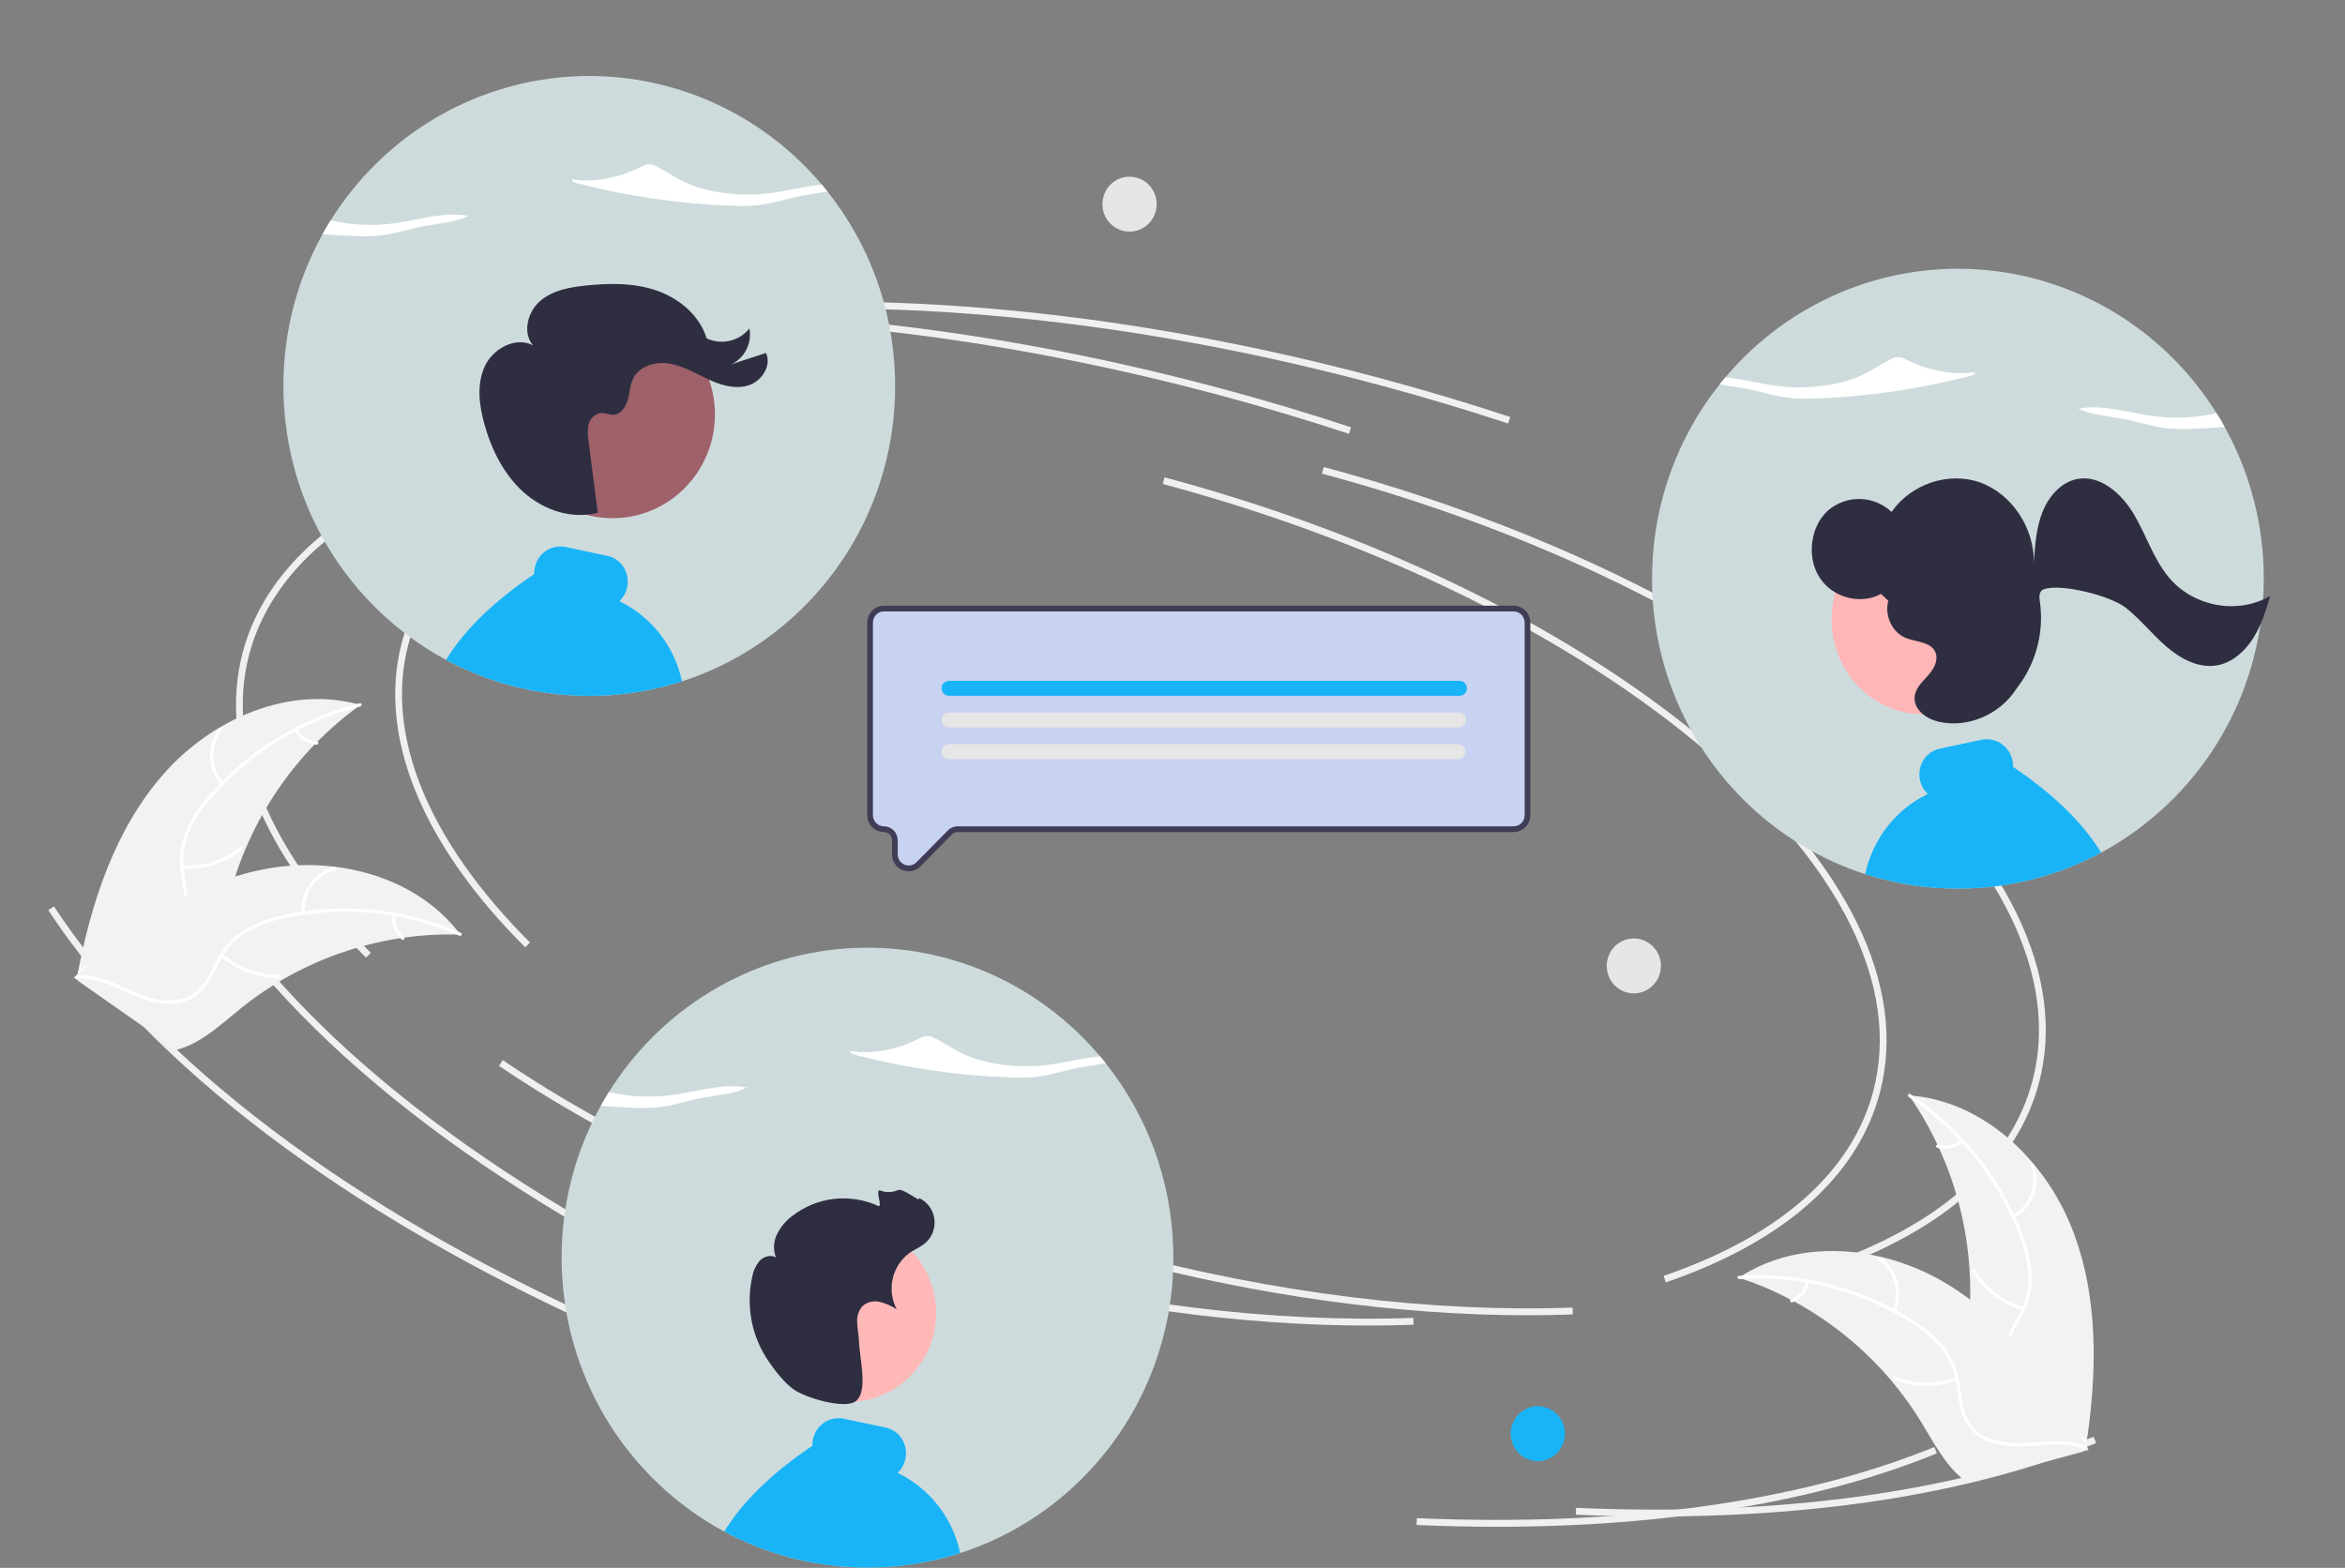 <svg width="637" height="426" viewBox="0 0 637 426" fill="none" xmlns="http://www.w3.org/2000/svg">
<rect x="0" y="0" width="637" height="426" fill="#808080" stroke="none"/>
<g clip-path="url(#clip0_89_131)">
<path d="M142.684 257.405C114.465 229.249 102.547 199.875 109.123 174.694C117.564 142.381 155.059 120.038 211.995 113.396L212.206 115.25C156.062 121.799 119.139 143.64 110.903 175.171C104.502 199.677 116.248 228.41 143.975 256.077L142.684 257.405Z" fill="#F0F0F0"/>
<path d="M414.95 357.353C379.731 357.353 341.46 352.048 303.445 341.848C256.434 329.233 213.331 310.193 178.794 286.785L179.817 285.235C214.187 308.53 257.1 327.483 303.916 340.044C346.222 351.397 388.846 356.657 427.164 355.269L427.231 357.132C423.184 357.28 419.091 357.354 414.95 357.353Z" fill="#F0F0F0"/>
<path d="M495.747 345.622L495.158 343.855C526.656 333.06 546.357 315.672 552.131 293.567C559.471 265.467 543.526 232.859 507.234 201.749C470.756 170.481 418.156 144.536 359.119 128.695L359.59 126.892C418.884 142.803 471.741 168.882 508.422 200.325C545.287 231.926 561.442 265.21 553.911 294.045C547.971 316.783 527.859 334.618 495.747 345.622Z" fill="#F0F0F0"/>
<path d="M206.516 358.132C137.313 327.023 83.986 286.663 56.361 244.486L57.894 243.454C85.328 285.339 138.375 325.46 207.262 356.427L206.516 358.132Z" fill="#F0F0F0"/>
<path d="M449.83 412.026C442.692 412.026 435.432 411.865 428.05 411.542L428.129 409.678C483.217 412.096 531.823 405.414 568.7 390.351L569.388 392.082C537.219 405.22 496.217 412.026 449.83 412.026Z" fill="#F0F0F0"/>
<path d="M409.677 115.069C398.239 111.295 386.474 107.78 374.709 104.623C307.005 86.456 240.451 80.006 182.24 85.974L182.055 84.117C240.483 78.13 307.264 84.596 375.18 102.82C386.978 105.986 398.776 109.51 410.247 113.296L409.677 115.069Z" fill="#F0F0F0"/>
<path d="M99.434 260.204C71.215 232.047 59.297 202.673 65.874 177.492C74.314 145.179 111.809 122.837 168.745 116.195L168.956 118.048C112.812 124.597 75.888 146.438 67.653 177.97C61.252 202.475 72.998 231.208 100.725 258.875L99.434 260.204Z" fill="#F0F0F0"/>
<path d="M371.7 360.151C336.481 360.151 298.209 354.846 260.194 344.646C213.184 332.031 170.081 312.991 135.544 289.583L136.567 288.033C170.937 311.328 213.849 330.281 260.665 342.842C302.972 354.195 345.596 359.455 383.914 358.067L383.98 359.93C379.933 360.078 375.84 360.151 371.7 360.151Z" fill="#F0F0F0"/>
<path d="M452.497 348.42L451.908 346.653C483.406 335.859 503.107 318.47 508.881 296.366C516.221 268.266 500.276 235.657 463.984 204.547C427.506 173.279 374.906 147.335 315.869 131.494L316.34 129.69C375.634 145.601 428.491 171.68 465.172 203.123C502.037 234.724 518.192 268.008 510.661 296.843C504.721 319.581 484.609 337.416 452.497 348.42Z" fill="#F0F0F0"/>
<path d="M163.266 360.931C94.062 329.822 40.736 289.461 13.11 247.284L14.643 246.252C42.078 288.138 95.124 328.259 164.012 359.225L163.266 360.931Z" fill="#F0F0F0"/>
<path d="M406.579 414.824C399.441 414.824 392.181 414.663 384.799 414.34L384.878 412.476C439.967 414.894 488.572 408.212 525.449 393.149L526.138 394.88C493.968 408.018 452.967 414.824 406.579 414.824Z" fill="#F0F0F0"/>
<path d="M366.427 117.867C354.989 114.093 343.223 110.578 331.458 107.421C263.754 89.255 197.2 82.804 138.989 88.772L138.804 86.915C197.232 80.928 264.014 87.394 331.929 105.618C343.727 108.784 355.526 112.309 366.996 116.094L366.427 117.867Z" fill="#F0F0F0"/>
<path d="M44.48 210.24C57.705 195.21 78.803 186.05 97.921 191.533C80.284 204.184 67.629 222.751 62.197 243.949C60.132 252.132 58.675 261.451 51.961 266.454C47.783 269.567 42.248 270.311 37.11 269.602C31.972 268.893 27.114 266.867 22.322 264.861L21.032 264.974C24.74 245.188 31.254 225.27 44.48 210.24Z" fill="#F2F2F2"/>
<path d="M97.863 191.952C81.878 195.874 67.519 204.802 56.826 217.467C54.476 220.152 52.559 223.196 51.144 226.486C49.868 229.737 49.474 233.274 50.003 236.731C50.432 239.964 51.241 243.221 50.888 246.503C50.682 248.181 50.129 249.796 49.264 251.241C48.4 252.687 47.244 253.931 45.872 254.892C42.515 257.377 38.477 258.491 34.49 259.441C30.064 260.496 25.451 261.521 21.843 264.503C21.406 264.864 20.878 264.155 21.315 263.795C27.592 258.608 36.316 259.274 43.26 255.506C46.501 253.748 49.239 250.99 49.904 247.205C50.486 243.895 49.655 240.535 49.193 237.266C48.628 233.901 48.884 230.448 49.94 227.207C51.185 223.854 52.983 220.74 55.259 217.999C60.284 211.746 66.249 206.332 72.934 201.956C80.536 196.919 88.932 193.237 97.759 191.07C98.306 190.936 98.406 191.819 97.863 191.952Z" fill="white"/>
<path d="M60.032 213.184C58.179 211.077 57.126 208.371 57.059 205.549C56.993 202.728 57.919 199.974 59.671 197.78C60.027 197.338 60.722 197.877 60.365 198.321C58.73 200.361 57.869 202.926 57.936 205.553C58.003 208.181 58.994 210.697 60.731 212.649C61.108 213.073 60.407 213.606 60.032 213.184Z" fill="white"/>
<path d="M49.572 235.121C55.252 235.503 60.866 233.701 65.293 230.075C65.732 229.715 66.259 230.424 65.822 230.783C61.207 234.548 55.362 236.411 49.452 236C48.889 235.96 49.012 235.081 49.572 235.121Z" fill="white"/>
<path d="M80.733 198.079C81.283 199.046 82.06 199.859 82.996 200.445C83.932 201.032 84.997 201.374 86.096 201.441C86.659 201.473 86.535 202.352 85.975 202.32C84.762 202.241 83.586 201.862 82.55 201.216C81.515 200.57 80.651 199.676 80.035 198.614C79.968 198.519 79.94 198.402 79.956 198.286C79.972 198.171 80.03 198.066 80.12 197.992C80.213 197.922 80.329 197.892 80.444 197.908C80.559 197.924 80.663 197.985 80.733 198.079Z" fill="white"/>
<path d="M125.06 253.926C124.708 253.916 124.355 253.906 123.999 253.902C119.26 253.792 114.52 254.072 109.827 254.74C109.463 254.786 109.095 254.838 108.733 254.894C97.442 256.626 86.566 260.467 76.657 266.222C72.717 268.516 68.954 271.111 65.402 273.983C60.496 277.951 55.489 282.648 49.746 284.681C49.149 284.9 48.539 285.081 47.92 285.224L21.268 266.56C21.229 266.487 21.184 266.419 21.145 266.346L20.047 265.65C20.22 265.489 20.403 265.326 20.576 265.164C20.676 265.071 20.782 264.981 20.881 264.887C20.95 264.826 21.019 264.765 21.077 264.705C21.1 264.685 21.123 264.665 21.142 264.65C21.2 264.591 21.26 264.542 21.315 264.489C22.334 263.573 23.362 262.663 24.398 261.758C24.402 261.752 24.402 261.752 24.412 261.75C32.322 254.879 40.867 248.616 50.078 243.867C50.355 243.724 50.636 243.575 50.925 243.44C55.089 241.323 59.417 239.554 63.865 238.151C66.303 237.391 68.777 236.757 71.278 236.25C77.744 234.954 84.371 234.696 90.915 235.487C103.961 237.066 116.364 242.856 124.45 253.135C124.657 253.398 124.858 253.657 125.06 253.926Z" fill="#F2F2F2"/>
<path d="M124.767 254.227C109.674 247.605 92.906 245.971 76.845 249.558C73.374 250.268 70.035 251.528 66.951 253.292C64.001 255.108 61.586 257.692 59.955 260.775C58.377 263.619 57.088 266.712 54.856 269.118C53.695 270.332 52.294 271.283 50.746 271.91C49.197 272.537 47.534 272.825 45.868 272.755C41.711 272.69 37.825 271.115 34.078 269.442C29.918 267.583 25.625 265.586 20.974 265.765C20.41 265.786 20.41 264.899 20.973 264.877C29.066 264.566 35.635 270.421 43.418 271.651C47.05 272.225 50.874 271.693 53.654 269.077C56.085 266.79 57.417 263.601 58.99 260.707C60.537 257.676 62.794 255.075 65.561 253.132C68.547 251.215 71.832 249.826 75.278 249.026C83.005 247.1 90.983 246.417 98.92 247.003C107.982 247.62 116.873 249.804 125.208 253.46C125.724 253.687 125.279 254.452 124.767 254.227Z" fill="white"/>
<path d="M81.95 248.094C81.722 245.281 82.488 242.478 84.111 240.184C85.734 237.891 88.109 236.257 90.811 235.575C91.358 235.438 91.592 236.294 91.044 236.43C88.527 237.061 86.315 238.583 84.808 240.722C83.301 242.861 82.598 245.475 82.825 248.093C82.874 248.662 81.998 248.66 81.95 248.094Z" fill="white"/>
<path d="M60.567 259.226C64.875 262.998 70.427 264.985 76.116 264.791C76.68 264.772 76.68 265.659 76.117 265.679C70.197 265.869 64.423 263.789 59.948 259.855C59.522 259.479 60.143 258.853 60.567 259.226Z" fill="white"/>
<path d="M107.45 248.666C107.314 249.773 107.452 250.897 107.851 251.937C108.25 252.976 108.897 253.899 109.735 254.623C110.166 254.992 109.544 255.618 109.116 255.251C108.194 254.447 107.481 253.427 107.038 252.28C106.594 251.132 106.435 249.892 106.574 248.667C106.578 248.551 106.625 248.44 106.706 248.357C106.787 248.275 106.896 248.227 107.011 248.223C107.127 248.223 107.238 248.27 107.321 248.353C107.403 248.436 107.449 248.549 107.45 248.666Z" fill="white"/>
<path d="M562.708 333.447C555.235 314.786 538.403 298.971 518.578 297.623C530.995 315.547 536.756 337.344 534.843 359.159C534.075 367.57 532.357 376.843 537.021 383.842C539.924 388.197 544.891 390.783 549.964 391.866C555.038 392.948 560.285 392.696 565.464 392.439L566.641 392.984C569.71 373.087 570.18 352.108 562.708 333.447Z" fill="#F2F2F2"/>
<path d="M518.494 298.037C532.248 307.177 542.811 320.477 548.683 336.048C550.005 339.377 550.802 342.897 551.043 346.478C551.167 349.974 550.365 353.44 548.721 356.515C547.244 359.414 545.403 362.206 544.647 365.418C544.284 367.068 544.27 368.777 544.605 370.433C544.939 372.089 545.616 373.655 546.589 375.027C548.927 378.511 552.361 380.936 555.8 383.189C559.619 385.69 563.624 388.227 566.034 392.264C566.325 392.753 567.057 392.266 566.766 391.777C562.574 384.754 554.137 382.409 548.845 376.495C546.376 373.735 544.713 370.205 545.341 366.413C545.89 363.097 547.787 360.217 549.307 357.295C550.955 354.318 551.858 350.978 551.939 347.567C551.878 343.985 551.216 340.44 549.982 337.083C547.323 329.481 543.5 322.35 538.655 315.952C533.166 308.618 526.479 302.29 518.884 297.242C518.414 296.93 518.027 297.727 518.494 298.037Z" fill="white"/>
<path d="M547.083 330.921C549.527 329.568 551.416 327.379 552.415 324.744C553.413 322.109 553.454 319.2 552.532 316.537C552.343 315.999 551.509 316.27 551.698 316.809C552.561 319.287 552.522 321.997 551.588 324.449C550.654 326.9 548.886 328.933 546.603 330.179C546.107 330.451 546.59 331.191 547.083 330.921Z" fill="white"/>
<path d="M549.661 355.145C544.184 353.57 539.495 349.961 536.527 345.038C536.234 344.55 535.502 345.037 535.795 345.525C538.893 350.643 543.78 354.388 549.483 356.014C550.026 356.169 550.201 355.299 549.661 355.145Z" fill="white"/>
<path d="M532.596 309.643C531.758 310.366 530.756 310.867 529.68 311.101C528.603 311.335 527.487 311.294 526.43 310.982C525.889 310.821 525.714 311.691 526.252 311.851C527.421 312.19 528.654 312.234 529.844 311.978C531.034 311.723 532.143 311.176 533.076 310.385C533.17 310.318 533.236 310.217 533.259 310.103C533.282 309.989 533.262 309.87 533.202 309.771C533.138 309.673 533.038 309.604 532.925 309.581C532.811 309.557 532.693 309.579 532.596 309.643Z" fill="white"/>
<path d="M472.328 347.141C472.663 347.251 472.999 347.362 473.336 347.48C477.836 348.99 482.206 350.869 486.406 353.097C486.733 353.264 487.062 353.438 487.384 353.615C497.445 359.092 506.415 366.414 513.838 375.21C516.789 378.713 519.472 382.439 521.865 386.354C525.17 391.762 528.328 397.892 533.063 401.763C533.553 402.173 534.067 402.551 534.602 402.896L565.893 394.397C565.955 394.342 566.018 394.294 566.08 394.238L567.345 393.957C567.235 393.746 567.117 393.53 567.008 393.319C566.945 393.197 566.875 393.076 566.812 392.954C566.768 392.873 566.723 392.792 566.688 392.716C566.673 392.689 566.658 392.662 566.645 392.642C566.61 392.566 566.569 392.5 566.536 392.431C565.879 391.221 565.213 390.014 564.538 388.809C564.536 388.802 564.536 388.802 564.527 388.797C559.356 379.63 553.385 370.821 546.285 363.21C546.071 362.981 545.856 362.745 545.628 362.52C542.408 359.107 538.919 355.967 535.195 353.131C533.151 351.584 531.031 350.144 528.843 348.814C523.183 345.391 517.027 342.891 510.601 341.406C497.791 338.449 484.189 339.677 473.165 346.603C472.883 346.781 472.608 346.956 472.328 347.141Z" fill="#F2F2F2"/>
<path d="M472.505 347.524C488.916 346.429 505.25 350.602 519.187 359.452C522.221 361.303 524.948 363.627 527.268 366.339C529.443 369.055 530.862 372.311 531.375 375.77C531.918 378.986 532.107 382.339 533.411 385.365C534.102 386.903 535.105 388.277 536.356 389.395C537.607 390.513 539.077 391.35 540.67 391.852C544.606 393.207 548.788 393.048 552.873 392.748C557.408 392.415 562.113 391.996 566.434 393.749C566.958 393.962 567.252 393.126 566.729 392.914C559.211 389.864 551.081 393.14 543.343 391.647C539.733 390.951 536.307 389.147 534.556 385.736C533.026 382.753 532.829 379.296 532.307 376.035C531.854 372.653 530.592 369.435 528.629 366.662C526.453 363.839 523.819 361.412 520.84 359.485C514.201 355.038 506.913 351.677 499.244 349.525C490.504 347.019 481.406 346.048 472.344 346.652C471.783 346.689 471.947 347.562 472.505 347.524Z" fill="white"/>
<path d="M514.865 356.334C516.012 353.763 516.22 350.861 515.452 348.148C514.684 345.436 512.989 343.088 510.671 341.524C510.201 341.21 509.696 341.936 510.167 342.251C512.328 343.702 513.907 345.89 514.617 348.417C515.327 350.945 515.123 353.647 514.04 356.035C513.806 356.554 514.632 356.851 514.865 356.334Z" fill="white"/>
<path d="M531.312 374.103C526.004 376.188 520.116 376.168 514.822 374.047C514.297 373.837 514.003 374.673 514.526 374.883C520.04 377.079 526.167 377.087 531.686 374.906C532.212 374.697 531.835 373.896 531.312 374.103Z" fill="white"/>
<path d="M490.658 348.186C490.419 349.275 489.916 350.286 489.196 351.13C488.476 351.973 487.56 352.622 486.531 353.018C486.003 353.219 486.38 354.021 486.905 353.82C488.04 353.378 489.05 352.66 489.848 351.73C490.646 350.8 491.207 349.686 491.483 348.485C491.518 348.374 491.51 348.254 491.461 348.149C491.412 348.043 491.325 347.961 491.218 347.918C491.109 347.879 490.989 347.885 490.884 347.935C490.779 347.986 490.698 348.076 490.658 348.186Z" fill="white"/>
<path d="M417.738 396.99C421.804 396.99 425.1 393.649 425.1 389.528C425.1 385.407 421.804 382.066 417.738 382.066C413.672 382.066 410.376 385.407 410.376 389.528C410.376 393.649 413.672 396.99 417.738 396.99Z" fill="#18b4f7"/>
<path d="M443.815 269.901C447.881 269.901 451.177 266.56 451.177 262.439C451.177 258.318 447.881 254.978 443.815 254.978C439.749 254.978 436.453 258.318 436.453 262.439C436.453 266.56 439.749 269.901 443.815 269.901Z" fill="#E6E6E6"/>
<path d="M306.83 62.929C310.896 62.929 314.192 59.588 314.192 55.467C314.192 51.346 310.896 48.005 306.83 48.005C302.764 48.005 299.468 51.346 299.468 55.467C299.468 59.588 302.764 62.929 306.83 62.929Z" fill="#E6E6E6"/>
<path d="M152.56 341.695C152.56 343.595 152.622 345.494 152.753 347.378C152.892 349.629 153.131 351.865 153.455 354.085C154.543 361.559 156.624 368.85 159.64 375.76C159.794 376.104 159.948 376.448 160.102 376.792L160.334 377.308C160.411 377.479 160.496 377.651 160.573 377.816C160.681 378.042 160.781 378.261 160.889 378.48C161.02 378.754 161.151 379.027 161.29 379.301C161.305 379.332 161.321 379.371 161.344 379.41C161.46 379.645 161.568 379.871 161.691 380.106C161.714 380.157 161.739 380.207 161.768 380.254C161.899 380.52 162.038 380.794 162.177 381.059C162.331 381.341 162.478 381.63 162.632 381.911C163.002 382.607 163.388 383.295 163.781 383.983C163.897 384.186 164.012 384.389 164.136 384.593C164.244 384.78 164.352 384.968 164.467 385.155C164.544 385.28 164.621 385.413 164.699 385.538C164.822 385.749 164.945 385.953 165.076 386.164C165.362 386.625 165.655 387.086 165.94 387.547H165.948C166.079 387.758 166.218 387.969 166.357 388.173V388.18C166.765 388.806 167.19 389.431 167.614 390.048L167.617 390.049L167.619 390.051L167.621 390.053L167.621 390.056C167.961 390.556 168.315 391.041 168.662 391.526V391.534C168.894 391.838 169.118 392.151 169.349 392.456C169.534 392.706 169.727 392.964 169.92 393.214C169.958 393.269 170.004 393.316 170.043 393.37V393.378C170.097 393.449 170.151 393.511 170.205 393.581C171.022 394.645 171.866 395.684 172.734 396.7L172.873 396.864C172.919 396.919 172.973 396.974 173.02 397.036C173.097 397.122 173.166 397.208 173.243 397.294C173.313 397.38 173.39 397.466 173.467 397.552C177.996 402.724 183.132 407.315 188.76 411.223C189.508 411.747 190.271 412.255 191.035 412.748C191.227 412.873 191.42 412.998 191.613 413.115C191.667 413.154 191.729 413.193 191.783 413.232C191.891 413.295 191.991 413.357 192.099 413.428C192.199 413.49 192.299 413.553 192.407 413.615C192.816 413.873 193.233 414.123 193.649 414.373C193.749 414.436 193.857 414.498 193.965 414.561C194.065 414.616 194.173 414.678 194.281 414.741C194.281 414.749 194.281 414.749 194.289 414.749H194.297V414.756H194.304C194.821 415.061 195.346 415.358 195.878 415.648C196.163 415.804 196.456 415.968 196.749 416.117C197.412 416.484 198.083 416.836 198.754 417.172C198.993 417.289 199.24 417.406 199.479 417.531C199.68 417.625 199.88 417.727 200.081 417.82C200.142 417.852 200.196 417.875 200.25 417.906C200.42 417.985 200.582 418.063 200.752 418.141C200.937 418.227 201.122 418.313 201.299 418.399C201.507 418.493 201.708 418.587 201.916 418.673C202.687 419.024 203.466 419.36 204.245 419.681C207.036 420.841 209.889 421.843 212.79 422.682C212.921 422.721 213.06 422.761 213.199 422.8C214.44 423.151 215.69 423.472 216.947 423.761C219.144 424.277 221.363 424.699 223.602 425.027H223.617C223.887 425.066 224.149 425.105 224.419 425.145C224.442 425.145 224.466 425.152 224.496 425.152C224.496 425.16 224.496 425.16 224.504 425.152C224.797 425.191 225.098 425.231 225.391 425.27C225.411 425.276 225.432 425.278 225.453 425.277C225.73 425.317 226.016 425.348 226.293 425.379C226.594 425.41 226.895 425.442 227.196 425.473C227.427 425.496 227.658 425.52 227.89 425.543C227.909 425.55 227.93 425.553 227.951 425.551C228.16 425.567 228.368 425.59 228.576 425.606H228.607C228.784 425.621 228.969 425.637 229.147 425.653C231.298 425.825 233.458 425.903 235.648 425.903C238.015 425.903 240.367 425.809 242.689 425.606H242.712C243.213 425.559 243.707 425.512 244.2 425.465C244.331 425.449 244.455 425.442 244.586 425.426C244.609 425.426 244.64 425.418 244.663 425.418C244.702 425.41 244.74 425.41 244.786 425.403C244.807 425.403 244.828 425.401 244.848 425.395C245.018 425.379 245.187 425.356 245.365 425.34L245.943 425.27C246.136 425.246 246.329 425.215 246.522 425.191C246.568 425.184 246.606 425.184 246.653 425.176C246.791 425.16 246.93 425.137 247.069 425.113C247.138 425.106 247.208 425.098 247.27 425.09C247.408 425.066 247.539 425.051 247.678 425.027H247.686C251.918 424.41 256.095 423.456 260.179 422.174C260.395 422.104 260.611 422.041 260.827 421.971C260.835 421.971 260.842 421.963 260.85 421.963C260.912 421.94 260.981 421.924 261.043 421.901C261.621 421.713 262.192 421.518 262.763 421.314C263.549 421.049 264.328 420.76 265.107 420.463C265.315 420.377 265.524 420.298 265.732 420.212C266.156 420.048 266.572 419.876 266.989 419.704C267.698 419.415 268.408 419.11 269.11 418.798C269.765 418.501 270.413 418.204 271.061 417.891C271.076 417.883 271.099 417.883 271.115 417.867C271.261 417.797 271.408 417.727 271.547 417.656H271.554C275.106 415.929 278.531 413.946 281.803 411.724C282.852 411.012 283.885 410.278 284.903 409.519C285.721 408.902 286.523 408.277 287.325 407.636C291.282 404.446 294.945 400.898 298.268 397.036V397.029C298.507 396.763 298.731 396.489 298.962 396.216C299.001 396.177 299.032 396.137 299.062 396.106C299.209 395.926 299.348 395.755 299.494 395.583V395.575C299.687 395.348 299.88 395.114 300.065 394.879C300.111 394.824 300.15 394.777 300.188 394.731V394.723C300.343 394.535 300.489 394.348 300.643 394.152C300.721 394.058 300.79 393.965 300.867 393.871V393.863C301.322 393.284 301.762 392.706 302.201 392.112C302.317 391.956 302.433 391.792 302.556 391.627C303.111 390.869 303.651 390.095 304.175 389.322V389.314C304.376 389.024 304.569 388.727 304.769 388.438C304.962 388.141 305.155 387.844 305.348 387.547C305.54 387.235 305.741 386.93 305.934 386.617L305.957 386.57C306.15 386.273 306.342 385.96 306.528 385.656C306.674 385.405 306.821 385.163 306.967 384.921C307.06 384.757 307.16 384.593 307.252 384.421C307.289 384.368 307.322 384.313 307.353 384.257C307.569 383.874 307.785 383.49 308 383.107C308.255 382.662 308.502 382.209 308.749 381.755C308.841 381.568 308.941 381.38 309.042 381.192C309.08 381.13 309.111 381.067 309.142 381.005C309.258 380.786 309.373 380.559 309.481 380.333C309.597 380.114 309.713 379.887 309.828 379.66C309.936 379.442 310.052 379.215 310.16 378.988C310.245 378.816 310.322 378.644 310.407 378.472C310.413 378.458 310.42 378.445 310.43 378.433C310.468 378.347 310.507 378.269 310.538 378.191C310.547 378.179 310.555 378.166 310.561 378.152C310.646 377.98 310.723 377.8 310.808 377.628C310.916 377.401 311.016 377.167 311.124 376.94C311.193 376.784 311.27 376.62 311.34 376.456C311.44 376.229 311.548 376.002 311.641 375.768C311.748 375.533 311.849 375.299 311.949 375.056C311.978 374.998 312.004 374.938 312.026 374.877C312.08 374.767 312.119 374.658 312.165 374.548C312.288 374.259 312.412 373.962 312.527 373.673C312.666 373.345 312.797 373.009 312.921 372.68C313.044 372.375 313.16 372.063 313.275 371.75L313.322 371.641C315.119 366.844 316.481 361.891 317.394 356.844V356.836C317.908 353.955 318.276 351.048 318.496 348.129C318.504 347.964 318.52 347.808 318.527 347.652C318.666 345.674 318.728 343.689 318.728 341.696C318.728 340.812 318.712 339.937 318.689 339.061C318.151 320.752 311.709 303.126 300.35 288.879C300.104 288.567 299.857 288.254 299.602 287.941C299.348 287.629 299.086 287.324 298.831 287.019C290.377 276.984 279.715 269.103 267.705 264.011C255.694 258.92 242.672 256.759 229.686 257.705C216.701 258.65 204.117 262.675 192.947 269.454C181.778 276.234 172.337 285.579 165.385 296.735C165.007 297.345 164.629 297.962 164.267 298.58C163.897 299.205 163.542 299.83 163.187 300.464C156.201 313.051 152.54 327.253 152.56 341.695Z" fill="#CEDBDC"/>
<path d="M232.346 286.615C246.008 290.168 260.009 292.217 274.104 292.724C276.236 292.842 278.372 292.827 280.502 292.68C285.183 292.281 289.192 290.79 293.656 289.975C295.803 289.585 298.194 289.299 300.355 288.877C299.855 288.249 299.347 287.629 298.83 287.016C294.17 287.415 289.438 288.722 284.723 289.328C276.707 290.362 267.725 289.209 261.648 286.365C258.7 284.986 256.442 283.264 253.504 281.878C253.104 281.67 252.671 281.535 252.225 281.481C251.378 281.455 250.542 281.675 249.814 282.115C244.885 284.637 237.729 286.687 231.086 285.559C230.591 285.952 231.532 286.399 232.346 286.615Z" fill="white"/>
<path d="M202.952 295.491C202.892 295.48 202.831 295.471 202.77 295.46C203.025 295.3 203.265 295.117 203.488 294.912L202.952 295.491Z" fill="white"/>
<path d="M163.189 300.467C165.963 300.691 168.752 300.859 171.555 300.969C173.687 301.085 175.823 301.071 177.953 300.925C182.633 300.523 186.642 299.035 191.107 298.22C195.199 297.474 200.172 297.115 202.77 295.46C196.055 294.282 189.098 296.68 182.173 297.573C176.573 298.271 170.895 297.987 165.389 296.733C164.623 297.955 163.889 299.2 163.189 300.467Z" fill="white"/>
<path d="M196.75 416.117C197.413 416.484 198.084 416.836 198.755 417.172C198.994 417.289 199.24 417.406 199.48 417.531C199.68 417.625 199.881 417.727 200.081 417.821C200.143 417.852 200.197 417.875 200.251 417.907C200.42 417.985 200.582 418.063 200.752 418.141C200.937 418.227 201.122 418.313 201.3 418.399C201.508 418.493 201.708 418.587 201.916 418.673C202.688 419.024 203.467 419.36 204.245 419.681C207.037 420.841 209.889 421.843 212.79 422.682C212.921 422.722 213.06 422.761 213.199 422.8C214.441 423.151 215.69 423.472 216.947 423.761C219.145 424.277 221.363 424.699 223.602 425.027H223.618C223.888 425.067 224.15 425.106 224.42 425.145C224.443 425.145 224.466 425.152 224.497 425.152C224.497 425.16 224.497 425.16 224.505 425.152C224.798 425.192 225.098 425.231 225.391 425.27C225.411 425.276 225.432 425.278 225.453 425.278C225.731 425.317 226.016 425.348 226.294 425.379C226.594 425.41 226.895 425.442 227.196 425.473C227.427 425.496 227.659 425.52 227.89 425.543C227.91 425.55 227.931 425.553 227.952 425.551C228.16 425.567 228.368 425.59 228.576 425.606H228.607C228.785 425.621 228.97 425.637 229.147 425.653C231.299 425.825 233.458 425.903 235.648 425.903C238.016 425.903 240.368 425.809 242.689 425.606H242.712C243.214 425.559 243.707 425.512 244.201 425.465C244.332 425.45 244.455 425.442 244.586 425.426C244.609 425.426 244.64 425.418 244.663 425.418C244.702 425.41 244.74 425.41 244.787 425.403C244.808 425.403 244.828 425.401 244.848 425.395C245.018 425.379 245.188 425.356 245.365 425.34L245.944 425.27C246.136 425.246 246.329 425.215 246.522 425.192C246.568 425.184 246.607 425.184 246.653 425.176C246.792 425.16 246.931 425.137 247.069 425.113C247.139 425.106 247.208 425.098 247.27 425.09C247.409 425.067 247.54 425.051 247.679 425.027H247.686C251.918 424.41 256.095 423.456 260.18 422.174C260.396 422.104 260.612 422.042 260.827 421.971C259.832 417.264 257.782 412.853 254.836 409.077C251.89 405.301 248.127 402.262 243.838 400.194C244.899 399.17 245.632 397.847 245.944 396.396C246.144 395.46 246.16 394.494 245.99 393.552C245.821 392.61 245.469 391.712 244.956 390.908C243.956 389.351 242.386 388.26 240.592 387.876L229.163 385.452C227.323 385.089 225.416 385.476 223.856 386.53C222.296 387.584 221.21 389.219 220.834 391.08C220.717 391.651 220.665 392.233 220.679 392.816C209.675 400.241 201.755 407.94 196.75 416.117Z" fill="#18b4f7"/>
<path d="M230.495 380.877C243.646 380.877 254.306 370.072 254.306 356.743C254.306 343.414 243.646 332.609 230.495 332.609C217.345 332.609 206.685 343.414 206.685 356.743C206.685 370.072 217.345 380.877 230.495 380.877Z" fill="#FFB8B8"/>
<path d="M215.654 377.55C213.115 375.792 210.522 372.414 208.791 369.882C206.497 366.554 204.919 362.775 204.158 358.789C203.398 354.803 203.472 350.699 204.376 346.744C204.665 345.163 205.373 343.692 206.426 342.488C207.547 341.363 209.379 340.83 210.748 341.626C210.374 340.612 210.21 339.531 210.264 338.45C210.319 337.369 210.591 336.311 211.065 335.341C212.027 333.405 213.421 331.722 215.136 330.426C218.417 327.866 222.32 326.253 226.432 325.76C230.544 325.267 234.711 325.911 238.491 327.624C239.978 328.323 237.535 322.928 239.092 323.448C240.638 324.055 242.358 324.024 243.882 323.362C245.346 322.615 250.2 327.054 249.638 325.493C250.749 326.004 251.715 326.792 252.444 327.784C253.174 328.775 253.644 329.937 253.812 331.163C253.979 332.388 253.837 333.636 253.4 334.791C252.964 335.946 252.245 336.97 251.313 337.768C250.084 338.819 248.55 339.424 247.204 340.317C244.847 341.998 243.178 344.496 242.513 347.339C241.848 350.181 242.234 353.172 243.596 355.747C242.18 354.825 240.627 354.141 238.996 353.721C238.178 353.519 237.324 353.517 236.505 353.717C235.686 353.917 234.926 354.311 234.288 354.869C233.755 355.487 233.352 356.209 233.105 356.991C232.857 357.773 232.77 358.598 232.848 359.415C232.901 361.053 233.286 362.666 233.329 364.304C233.456 369.111 235.995 378.249 232.319 380.804C229.417 382.82 219.121 379.951 215.654 377.55Z" fill="#2F2E41"/>
<path d="M246.868 235.946C246.366 235.945 245.87 235.843 245.407 235.647C244.717 235.366 244.126 234.88 243.713 234.253C243.3 233.626 243.083 232.887 243.091 232.133V228.313C243.09 227.512 242.775 226.744 242.217 226.177C241.658 225.611 240.9 225.292 240.109 225.291C239.114 225.29 238.16 224.889 237.456 224.175C236.753 223.462 236.357 222.495 236.356 221.487V169.151C236.357 168.143 236.753 167.176 237.456 166.463C238.16 165.75 239.114 165.348 240.109 165.347H411.178C412.173 165.348 413.127 165.749 413.831 166.463C414.535 167.176 414.93 168.143 414.932 169.151V221.487C414.93 222.495 414.535 223.462 413.831 224.175C413.127 224.889 412.173 225.29 411.178 225.291H260.137C259.746 225.29 259.358 225.367 258.996 225.519C258.634 225.671 258.305 225.894 258.029 226.176L249.498 234.823C249.155 235.177 248.745 235.459 248.294 235.652C247.842 235.845 247.358 235.945 246.868 235.946Z" fill="#C8D3F1"/>
<path d="M246.867 236.728C246.264 236.727 245.667 236.605 245.111 236.369C244.279 236.03 243.568 235.444 243.069 234.688C242.571 233.933 242.31 233.042 242.319 232.133V228.314C242.319 227.719 242.086 227.15 241.671 226.73C241.257 226.31 240.695 226.073 240.109 226.072C238.909 226.071 237.759 225.587 236.911 224.728C236.063 223.868 235.586 222.702 235.584 221.486V169.151C235.586 167.935 236.063 166.77 236.911 165.91C237.759 165.05 238.909 164.567 240.108 164.565H411.178C412.378 164.567 413.528 165.05 414.376 165.91C415.224 166.77 415.701 167.935 415.702 169.151V221.486C415.701 222.702 415.224 223.868 414.376 224.728C413.528 225.587 412.378 226.071 411.178 226.072H260.137C259.847 226.072 259.559 226.129 259.29 226.242C259.022 226.354 258.778 226.52 258.574 226.729L250.043 235.375C249.628 235.802 249.134 236.142 248.589 236.374C248.044 236.606 247.459 236.726 246.867 236.728ZM240.108 166.129C239.318 166.13 238.56 166.448 238.001 167.015C237.442 167.582 237.128 168.35 237.127 169.151V221.486C237.128 222.288 237.442 223.056 238.001 223.623C238.56 224.189 239.318 224.508 240.109 224.509C241.104 224.51 242.058 224.912 242.761 225.625C243.465 226.338 243.861 227.305 243.862 228.314V232.133C243.862 232.731 244.037 233.315 244.364 233.812C244.692 234.309 245.158 234.696 245.703 234.925C246.247 235.154 246.847 235.213 247.425 235.097C248.004 234.98 248.535 234.692 248.952 234.27L257.483 225.624C257.831 225.269 258.244 224.988 258.7 224.797C259.155 224.605 259.644 224.508 260.137 224.509H411.178C411.969 224.508 412.727 224.189 413.286 223.623C413.845 223.056 414.159 222.288 414.16 221.486V169.151C414.159 168.35 413.845 167.582 413.286 167.015C412.727 166.448 411.969 166.13 411.178 166.129L240.108 166.129Z" fill="#3F3D56"/>
<path d="M396.478 189.041H257.758C257.228 189.041 256.72 188.828 256.345 188.448C255.971 188.068 255.76 187.553 255.76 187.016C255.76 186.479 255.971 185.964 256.345 185.584C256.72 185.204 257.228 184.991 257.758 184.991H396.478C397.008 184.991 397.516 185.204 397.891 185.584C398.265 185.964 398.476 186.479 398.476 187.016C398.476 187.553 398.265 188.068 397.891 188.448C397.516 188.828 397.008 189.041 396.478 189.041Z" fill="#18b4f7"/>
<path d="M396.223 197.644H257.758C257.228 197.644 256.72 197.431 256.345 197.051C255.971 196.672 255.76 196.156 255.76 195.619C255.76 195.082 255.971 194.567 256.345 194.187C256.72 193.808 257.228 193.594 257.758 193.594H396.223C396.753 193.594 397.261 193.808 397.636 194.187C398.011 194.567 398.221 195.082 398.221 195.619C398.221 196.156 398.011 196.672 397.636 197.051C397.261 197.431 396.753 197.644 396.223 197.644Z" fill="#E6E6E6"/>
<path d="M396.085 206.248H257.758C257.228 206.248 256.72 206.034 256.345 205.654C255.971 205.275 255.76 204.759 255.76 204.222C255.76 203.685 255.971 203.17 256.345 202.79C256.72 202.411 257.228 202.197 257.758 202.197H396.085C396.615 202.197 397.123 202.411 397.498 202.79C397.873 203.17 398.083 203.685 398.083 204.222C398.083 204.759 397.873 205.275 397.498 205.654C397.123 206.034 396.615 206.248 396.085 206.248Z" fill="#E6E6E6"/>
<path d="M614.933 157.226C614.933 159.125 614.872 161.025 614.74 162.908C614.602 165.16 614.363 167.395 614.039 169.615C612.95 177.09 610.87 184.381 607.854 191.29C607.7 191.634 607.545 191.978 607.391 192.322L607.16 192.838C607.083 193.01 606.998 193.182 606.921 193.346C606.813 193.573 606.712 193.791 606.604 194.01C606.473 194.284 606.342 194.557 606.203 194.831C606.188 194.862 606.173 194.901 606.149 194.94C606.034 195.175 605.926 195.402 605.802 195.636C605.78 195.687 605.754 195.737 605.725 195.785C605.594 196.05 605.455 196.324 605.317 196.59C605.162 196.871 605.016 197.16 604.862 197.442C604.491 198.137 604.106 198.825 603.712 199.513C603.597 199.716 603.481 199.92 603.358 200.123C603.25 200.31 603.142 200.498 603.026 200.686C602.949 200.811 602.872 200.944 602.795 201.069C602.671 201.28 602.548 201.483 602.417 201.694C602.132 202.155 601.838 202.616 601.553 203.077H601.545C601.414 203.289 601.276 203.5 601.137 203.703V203.711C600.728 204.336 600.304 204.961 599.88 205.579L599.877 205.579L599.874 205.581L599.872 205.584L599.872 205.587C599.533 206.087 599.178 206.571 598.831 207.056V207.064C598.599 207.369 598.376 207.681 598.144 207.986C597.959 208.236 597.767 208.494 597.574 208.744C597.535 208.799 597.489 208.846 597.45 208.901V208.909C597.396 208.979 597.342 209.041 597.288 209.112C596.471 210.175 595.628 211.214 594.759 212.231L594.62 212.395C594.574 212.449 594.52 212.504 594.474 212.567C594.397 212.653 594.327 212.739 594.25 212.825C594.181 212.911 594.103 212.997 594.026 213.083C589.497 218.254 584.361 222.845 578.734 226.754C577.986 227.277 577.222 227.785 576.459 228.278C576.266 228.403 576.073 228.528 575.88 228.645C575.826 228.684 575.765 228.723 575.711 228.763C575.603 228.825 575.502 228.888 575.394 228.958C575.294 229.02 575.194 229.083 575.086 229.146C574.677 229.403 574.261 229.654 573.844 229.904C573.744 229.966 573.636 230.029 573.528 230.091C573.428 230.146 573.32 230.209 573.212 230.271C573.212 230.279 573.212 230.279 573.204 230.279H573.197V230.287H573.189C572.672 230.592 572.148 230.889 571.616 231.178C571.33 231.334 571.037 231.498 570.744 231.647C570.081 232.014 569.41 232.366 568.739 232.702C568.5 232.819 568.253 232.937 568.014 233.062C567.814 233.155 567.613 233.257 567.413 233.351C567.351 233.382 567.297 233.406 567.243 233.437C567.073 233.515 566.911 233.593 566.742 233.671C566.557 233.757 566.372 233.843 566.194 233.929C565.986 234.023 565.785 234.117 565.577 234.203C564.806 234.555 564.027 234.891 563.248 235.211C560.457 236.371 557.604 237.373 554.704 238.213C554.572 238.252 554.434 238.291 554.295 238.33C553.053 238.682 551.804 239.002 550.547 239.291C548.349 239.807 546.13 240.229 543.891 240.558H543.876C543.606 240.597 543.344 240.636 543.074 240.675C543.051 240.675 543.028 240.683 542.997 240.683C542.997 240.691 542.997 240.691 542.989 240.683C542.696 240.722 542.395 240.761 542.102 240.8C542.082 240.806 542.061 240.809 542.041 240.808C541.763 240.847 541.478 240.878 541.2 240.909C540.899 240.941 540.599 240.972 540.298 241.003C540.066 241.027 539.835 241.05 539.604 241.074C539.584 241.08 539.563 241.083 539.542 241.081C539.334 241.097 539.126 241.12 538.917 241.136H538.886C538.709 241.152 538.524 241.167 538.347 241.183C536.195 241.355 534.036 241.433 531.846 241.433C529.478 241.433 527.126 241.339 524.805 241.136H524.781C524.28 241.089 523.787 241.042 523.293 240.995C523.162 240.98 523.039 240.972 522.908 240.956C522.884 240.956 522.853 240.948 522.83 240.948C522.792 240.941 522.753 240.941 522.707 240.933C522.686 240.934 522.665 240.931 522.645 240.925C522.476 240.909 522.306 240.886 522.129 240.87L521.55 240.8C521.357 240.777 521.165 240.745 520.972 240.722C520.926 240.714 520.887 240.714 520.841 240.706C520.702 240.69 520.563 240.667 520.424 240.644C520.355 240.636 520.285 240.628 520.224 240.62C520.085 240.597 519.954 240.581 519.815 240.558H519.807C515.576 239.94 511.398 238.986 507.314 237.705C507.098 237.634 506.882 237.572 506.666 237.501C506.659 237.501 506.651 237.494 506.643 237.494C506.581 237.47 506.512 237.454 506.45 237.431C505.872 237.243 505.301 237.048 504.731 236.845C503.944 236.579 503.165 236.29 502.386 235.993C502.178 235.907 501.97 235.829 501.762 235.743C501.337 235.579 500.921 235.407 500.505 235.235C499.795 234.945 499.086 234.641 498.384 234.328C497.728 234.031 497.08 233.734 496.433 233.421C496.417 233.413 496.394 233.413 496.379 233.398C496.232 233.327 496.086 233.257 495.947 233.187H495.939C492.388 231.459 488.963 229.477 485.69 227.254C484.641 226.543 483.608 225.808 482.59 225.05C481.772 224.432 480.97 223.807 480.168 223.166C476.212 219.976 472.549 216.428 469.225 212.567V212.559C468.986 212.293 468.762 212.02 468.531 211.746C468.493 211.707 468.462 211.668 468.431 211.637C468.284 211.457 468.146 211.285 467.999 211.113V211.105C467.806 210.878 467.613 210.644 467.428 210.409C467.382 210.355 467.343 210.308 467.305 210.261V210.253C467.151 210.065 467.004 209.878 466.85 209.682C466.773 209.589 466.703 209.495 466.626 209.401V209.393C466.171 208.815 465.732 208.236 465.292 207.642C465.176 207.486 465.061 207.322 464.937 207.158C464.382 206.399 463.842 205.626 463.318 204.852V204.844C463.117 204.555 462.925 204.258 462.724 203.969C462.531 203.672 462.338 203.375 462.146 203.078C461.953 202.765 461.752 202.46 461.56 202.147L461.536 202.1C461.344 201.803 461.151 201.491 460.966 201.186C460.819 200.936 460.673 200.693 460.526 200.451C460.434 200.287 460.333 200.123 460.241 199.951C460.205 199.898 460.171 199.843 460.141 199.787C459.925 199.404 459.709 199.021 459.493 198.638C459.238 198.192 458.992 197.739 458.745 197.285C458.652 197.098 458.552 196.91 458.452 196.723C458.413 196.66 458.382 196.598 458.351 196.535C458.236 196.316 458.12 196.09 458.012 195.863C457.896 195.644 457.781 195.417 457.665 195.191C457.557 194.972 457.441 194.745 457.333 194.518C457.249 194.346 457.172 194.175 457.087 194.003C457.081 193.989 457.073 193.975 457.064 193.963C457.025 193.877 456.986 193.799 456.956 193.721C456.946 193.709 456.938 193.696 456.933 193.682C456.848 193.51 456.771 193.33 456.686 193.158C456.578 192.932 456.477 192.697 456.37 192.471C456.3 192.314 456.223 192.15 456.154 191.986C456.053 191.759 455.945 191.533 455.853 191.298C455.745 191.064 455.645 190.829 455.544 190.587C455.515 190.528 455.49 190.468 455.467 190.407C455.413 190.298 455.375 190.188 455.328 190.079C455.205 189.789 455.082 189.492 454.966 189.203C454.827 188.875 454.696 188.539 454.573 188.211C454.449 187.906 454.334 187.593 454.218 187.28L454.172 187.171C452.375 182.374 451.012 177.421 450.1 172.374V172.366C449.585 169.485 449.217 166.579 448.997 163.659C448.989 163.495 448.974 163.338 448.966 163.182C448.827 161.204 448.766 159.219 448.766 157.226C448.766 156.343 448.781 155.467 448.804 154.592C449.342 136.283 455.784 118.656 467.143 104.41C467.39 104.097 467.637 103.784 467.891 103.472C468.146 103.159 468.408 102.854 468.662 102.549C477.116 92.515 487.778 84.634 499.789 79.542C511.799 74.45 524.822 72.29 537.807 73.235C550.792 74.18 563.377 78.205 574.546 84.985C585.715 91.764 595.156 101.109 602.108 112.265C602.486 112.875 602.864 113.492 603.227 114.11C603.597 114.735 603.951 115.361 604.306 115.994C611.293 128.581 614.953 142.784 614.933 157.226Z" fill="#CEDBDC"/>
<path d="M535.148 102.146C521.485 105.699 507.485 107.747 493.389 108.254C491.258 108.372 489.121 108.357 486.991 108.21C482.311 107.811 478.302 106.32 473.837 105.506C471.691 105.115 469.3 104.829 467.139 104.407C467.638 103.779 468.146 103.159 468.664 102.547C473.323 102.946 478.055 104.252 482.771 104.859C490.787 105.892 499.768 104.739 505.845 101.896C508.793 100.516 511.052 98.794 513.99 97.408C514.389 97.2 514.822 97.066 515.268 97.011C516.115 96.985 516.952 97.205 517.68 97.645C522.609 100.167 529.765 102.217 536.407 101.089C536.902 101.482 535.962 101.929 535.148 102.146Z" fill="white"/>
<path d="M564.541 111.021C564.602 111.01 564.663 111.001 564.723 110.991C564.468 110.83 564.228 110.647 564.005 110.442L564.541 111.021Z" fill="white"/>
<path d="M604.305 115.997C601.53 116.222 598.742 116.389 595.938 116.499C593.807 116.616 591.67 116.601 589.54 116.455C584.86 116.054 580.851 114.565 576.386 113.75C572.294 113.005 567.322 112.645 564.724 110.991C571.439 109.813 578.396 112.211 585.32 113.103C590.921 113.801 596.598 113.517 602.104 112.263C602.871 113.485 603.604 114.73 604.305 115.997Z" fill="white"/>
<path d="M522.479 194.074C536.261 194.074 547.433 182.497 547.433 168.217C547.433 153.937 536.261 142.36 522.479 142.36C508.697 142.36 497.524 153.937 497.524 168.217C497.524 182.497 508.697 194.074 522.479 194.074Z" fill="#FFB6B6"/>
<path d="M570.744 231.647C570.081 232.014 569.41 232.366 568.739 232.702C568.5 232.819 568.253 232.937 568.014 233.062C567.813 233.155 567.613 233.257 567.412 233.351C567.351 233.382 567.297 233.406 567.243 233.437C567.073 233.515 566.911 233.593 566.741 233.671C566.556 233.757 566.371 233.843 566.194 233.929C565.986 234.023 565.785 234.117 565.577 234.203C564.806 234.555 564.027 234.891 563.248 235.211C560.457 236.371 557.604 237.373 554.703 238.213C554.572 238.252 554.433 238.291 554.295 238.33C553.053 238.682 551.804 239.002 550.547 239.291C548.349 239.807 546.13 240.229 543.891 240.558H543.876C543.606 240.597 543.344 240.636 543.074 240.675C543.051 240.675 543.027 240.683 542.997 240.683C542.997 240.691 542.997 240.691 542.989 240.683C542.696 240.722 542.395 240.761 542.102 240.8C542.082 240.806 542.061 240.809 542.04 240.808C541.763 240.847 541.477 240.878 541.2 240.909C540.899 240.941 540.598 240.972 540.297 241.003C540.066 241.027 539.835 241.05 539.603 241.074C539.584 241.081 539.563 241.083 539.542 241.081C539.333 241.097 539.125 241.121 538.917 241.136H538.886C538.709 241.152 538.524 241.167 538.346 241.183C536.195 241.355 534.035 241.433 531.845 241.433C529.478 241.433 527.126 241.339 524.804 241.136H524.781C524.28 241.089 523.786 241.042 523.293 240.995C523.162 240.98 523.038 240.972 522.907 240.956C522.884 240.956 522.853 240.949 522.83 240.949C522.792 240.941 522.753 240.941 522.707 240.933C522.686 240.934 522.665 240.931 522.645 240.925C522.475 240.909 522.306 240.886 522.128 240.87L521.55 240.8C521.357 240.777 521.164 240.745 520.972 240.722C520.925 240.714 520.887 240.714 520.84 240.706C520.702 240.691 520.563 240.667 520.424 240.644C520.355 240.636 520.285 240.628 520.223 240.62C520.085 240.597 519.954 240.581 519.815 240.558H519.807C515.575 239.94 511.398 238.986 507.314 237.705C507.098 237.634 506.882 237.572 506.666 237.501C507.662 232.795 509.712 228.383 512.658 224.607C515.603 220.831 519.366 217.792 523.655 215.725C522.594 214.7 521.861 213.377 521.55 211.926C521.35 210.99 521.334 210.024 521.503 209.082C521.673 208.141 522.024 207.242 522.537 206.439C523.538 204.881 525.108 203.79 526.902 203.406L538.331 200.983C540.171 200.619 542.078 201.006 543.637 202.06C545.197 203.114 546.283 204.749 546.66 206.611C546.776 207.181 546.828 207.763 546.814 208.346C557.819 215.772 565.739 223.471 570.744 231.647Z" fill="#18b4f7"/>
<path d="M589.255 157.003C585.013 151.99 582.996 145.338 579.605 139.644C576.214 133.951 570.313 128.856 564.079 130.181C559.782 131.094 556.461 134.937 554.78 139.222C553.099 143.508 552.784 148.233 552.489 152.862C552.593 143.349 546.409 134.126 537.891 131.09C529.373 128.055 519.178 131.441 513.826 139.084C511.49 136.889 508.441 135.64 505.257 135.572C502.073 135.504 498.975 136.623 496.55 138.716C491.762 143.053 490.703 151.309 494.224 156.841C497.745 162.373 505.37 164.434 510.966 161.366L512.944 163.21C511.831 167.157 513.99 171.82 517.62 173.306C520.563 174.511 524.719 174.311 525.82 177.442C526.59 179.629 525.152 181.965 523.621 183.646C522.091 185.327 520.274 187.063 520.09 189.389C519.813 192.899 523.391 195.358 526.644 196.098C534.488 197.884 543.192 194.202 547.713 187.186C547.8 187.05 547.895 186.915 547.997 186.779C550.534 183.491 552.382 179.714 553.43 175.678C554.477 171.641 554.702 167.431 554.09 163.303C553.836 161.682 554.092 160.476 555.195 160.092C559.963 158.432 573.321 161.916 577.364 165.064C581.407 168.213 584.644 172.38 588.538 175.732C592.433 179.084 597.395 181.67 602.34 180.757C606.3 180.026 609.669 177.112 611.935 173.597C614.2 170.082 615.505 165.985 616.673 161.913C607.916 167.041 595.931 164.895 589.255 157.003Z" fill="#2F2E41"/>
<path d="M76.984 104.855C76.984 106.755 77.046 108.654 77.177 110.538C77.316 112.789 77.555 115.024 77.879 117.244C78.967 124.719 81.047 132.01 84.064 138.92C84.218 139.263 84.372 139.607 84.526 139.951L84.757 140.467C84.835 140.639 84.919 140.811 84.997 140.975C85.105 141.202 85.205 141.421 85.313 141.64C85.444 141.913 85.575 142.187 85.714 142.46C85.729 142.492 85.745 142.531 85.768 142.57C85.883 142.804 85.991 143.031 86.115 143.266C86.138 143.317 86.163 143.366 86.192 143.414C86.323 143.68 86.462 143.953 86.601 144.219C86.755 144.501 86.901 144.79 87.056 145.071C87.426 145.767 87.811 146.455 88.205 147.143C88.32 147.346 88.436 147.549 88.559 147.752C88.667 147.94 88.775 148.127 88.891 148.315C88.968 148.44 89.045 148.573 89.122 148.698C89.246 148.909 89.369 149.112 89.5 149.323C89.786 149.784 90.079 150.246 90.364 150.707H90.372C90.503 150.918 90.642 151.129 90.781 151.332V151.34C91.189 151.965 91.613 152.591 92.037 153.208C92.038 153.208 92.04 153.208 92.04 153.209C92.041 153.209 92.042 153.21 92.043 153.21C92.044 153.211 92.044 153.212 92.045 153.213C92.045 153.214 92.045 153.215 92.045 153.216C92.385 153.716 92.739 154.201 93.086 154.685V154.693C93.318 154.998 93.541 155.311 93.773 155.616C93.958 155.866 94.151 156.124 94.343 156.374C94.382 156.428 94.428 156.475 94.467 156.53V156.538C94.521 156.608 94.575 156.671 94.629 156.741C95.446 157.804 96.289 158.844 97.158 159.86L97.297 160.024C97.343 160.079 97.397 160.134 97.444 160.196C97.521 160.282 97.59 160.368 97.667 160.454C97.737 160.54 97.814 160.626 97.891 160.712C102.42 165.883 107.556 170.474 113.183 174.383C113.932 174.907 114.695 175.415 115.458 175.907C115.651 176.032 115.844 176.157 116.037 176.275C116.091 176.314 116.153 176.353 116.206 176.392C116.314 176.454 116.415 176.517 116.523 176.587C116.623 176.65 116.723 176.712 116.831 176.775C117.24 177.033 117.656 177.283 118.073 177.533C118.173 177.596 118.281 177.658 118.389 177.721C118.489 177.775 118.597 177.838 118.705 177.901C118.705 177.908 118.705 177.908 118.713 177.908H118.721V177.916H118.728C119.245 178.221 119.769 178.518 120.301 178.807C120.587 178.964 120.88 179.128 121.173 179.276C121.836 179.644 122.507 179.995 123.178 180.331C123.417 180.449 123.664 180.566 123.903 180.691C124.103 180.785 124.304 180.886 124.504 180.98C124.566 181.011 124.62 181.035 124.674 181.066C124.844 181.144 125.006 181.222 125.175 181.301C125.36 181.387 125.546 181.473 125.723 181.559C125.931 181.652 126.132 181.746 126.34 181.832C127.111 182.184 127.89 182.52 128.669 182.84C131.46 184 134.313 185.002 137.214 185.842C137.345 185.881 137.484 185.92 137.622 185.959C138.864 186.311 140.113 186.632 141.37 186.921C143.568 187.437 145.787 187.859 148.026 188.187H148.041C148.311 188.226 148.573 188.265 148.843 188.304C148.866 188.304 148.889 188.312 148.92 188.312C148.92 188.32 148.92 188.32 148.928 188.312C149.221 188.351 149.522 188.39 149.815 188.429C149.835 188.435 149.856 188.438 149.877 188.437C150.154 188.476 150.44 188.507 150.717 188.539C151.018 188.57 151.319 188.601 151.619 188.633C151.851 188.656 152.082 188.679 152.313 188.703C152.333 188.71 152.354 188.713 152.375 188.711C152.583 188.726 152.792 188.75 153 188.765H153.031C153.208 188.781 153.393 188.797 153.571 188.812C155.722 188.984 157.881 189.062 160.072 189.062C162.439 189.062 164.791 188.969 167.113 188.765H167.136C167.637 188.719 168.131 188.672 168.624 188.625C168.755 188.609 168.879 188.601 169.01 188.586C169.033 188.586 169.064 188.578 169.087 188.578C169.125 188.57 169.164 188.57 169.21 188.562C169.231 188.563 169.252 188.56 169.272 188.554C169.442 188.539 169.611 188.515 169.789 188.5L170.367 188.429C170.56 188.406 170.753 188.375 170.945 188.351C170.992 188.343 171.03 188.343 171.076 188.336C171.215 188.32 171.354 188.296 171.493 188.273C171.562 188.265 171.632 188.257 171.693 188.25C171.832 188.226 171.963 188.21 172.102 188.187H172.11C176.342 187.57 180.519 186.616 184.603 185.334C184.819 185.264 185.035 185.201 185.251 185.131C185.259 185.131 185.266 185.123 185.274 185.123C185.336 185.1 185.405 185.084 185.467 185.06C186.045 184.873 186.616 184.677 187.187 184.474C187.973 184.208 188.752 183.919 189.531 183.622C189.739 183.536 189.947 183.458 190.156 183.372C190.58 183.208 190.996 183.036 191.413 182.864C192.122 182.575 192.832 182.27 193.533 181.957C194.189 181.66 194.837 181.363 195.484 181.051C195.5 181.043 195.523 181.043 195.538 181.027C195.685 180.957 195.832 180.886 195.97 180.816H195.978C199.53 179.089 202.955 177.106 206.227 174.883C207.276 174.172 208.309 173.437 209.327 172.679C210.145 172.062 210.947 171.436 211.749 170.795C215.706 167.605 219.368 164.058 222.692 160.196V160.188C222.931 159.923 223.155 159.649 223.386 159.375C223.425 159.336 223.455 159.297 223.486 159.266C223.633 159.086 223.772 158.914 223.918 158.742V158.734C224.111 158.508 224.304 158.273 224.489 158.039C224.535 157.984 224.574 157.937 224.612 157.89V157.882C224.766 157.695 224.913 157.507 225.067 157.312C225.144 157.218 225.214 157.124 225.291 157.03V157.023C225.746 156.444 226.185 155.866 226.625 155.272C226.741 155.115 226.856 154.951 226.98 154.787C227.535 154.029 228.075 153.255 228.599 152.481V152.473C228.8 152.184 228.993 151.887 229.193 151.598C229.386 151.301 229.579 151.004 229.771 150.707C229.964 150.394 230.165 150.089 230.358 149.777L230.381 149.73C230.573 149.433 230.766 149.12 230.951 148.815C231.098 148.565 231.244 148.323 231.391 148.081C231.483 147.916 231.584 147.752 231.676 147.58C231.712 147.527 231.746 147.473 231.777 147.416C231.992 147.033 232.208 146.65 232.424 146.267C232.679 145.822 232.926 145.368 233.172 144.915C233.265 144.727 233.365 144.54 233.465 144.352C233.504 144.29 233.535 144.227 233.566 144.164C233.681 143.946 233.797 143.719 233.905 143.492C234.021 143.273 234.136 143.047 234.252 142.82C234.36 142.601 234.476 142.374 234.584 142.148C234.668 141.976 234.746 141.804 234.83 141.632C234.836 141.618 234.844 141.605 234.854 141.593C234.892 141.507 234.931 141.429 234.962 141.351C234.971 141.339 234.979 141.325 234.985 141.311C235.07 141.139 235.147 140.96 235.231 140.788C235.339 140.561 235.44 140.327 235.548 140.1C235.617 139.944 235.694 139.779 235.764 139.615C235.864 139.389 235.972 139.162 236.064 138.927C236.172 138.693 236.273 138.458 236.373 138.216C236.402 138.158 236.427 138.098 236.45 138.036C236.504 137.927 236.542 137.817 236.589 137.708C236.712 137.419 236.836 137.122 236.951 136.833C237.09 136.504 237.221 136.168 237.344 135.84C237.468 135.535 237.584 135.222 237.699 134.91L237.746 134.8C239.542 130.003 240.905 125.051 241.817 120.004V119.996C242.332 117.114 242.7 114.208 242.92 111.288C242.928 111.124 242.943 110.968 242.951 110.811C243.09 108.834 243.152 106.848 243.152 104.855C243.152 103.972 243.136 103.097 243.113 102.221C242.575 83.912 236.133 66.286 224.774 52.039C224.527 51.726 224.281 51.414 224.026 51.101C223.772 50.788 223.509 50.483 223.255 50.179C214.801 40.144 204.139 32.263 192.129 27.171C180.118 22.079 167.095 19.919 154.11 20.864C141.125 21.81 128.54 25.834 117.371 32.614C106.202 39.394 96.761 48.738 89.809 59.895C89.431 60.504 89.053 61.122 88.691 61.739C88.32 62.365 87.966 62.99 87.611 63.623C80.624 76.21 76.964 90.413 76.984 104.855Z" fill="#CEDBDC"/>
<path d="M156.769 49.775C170.431 53.328 184.432 55.376 198.528 55.884C200.659 56.001 202.796 55.987 204.926 55.84C209.606 55.441 213.615 53.95 218.08 53.135C220.226 52.744 222.617 52.459 224.778 52.037C224.279 51.409 223.771 50.788 223.253 50.176C218.594 50.575 213.861 51.881 209.146 52.488C201.13 53.521 192.148 52.368 186.072 49.525C183.123 48.145 180.865 46.423 177.927 45.037C177.528 44.829 177.095 44.695 176.649 44.641C175.802 44.615 174.965 44.835 174.237 45.275C169.308 47.797 162.152 49.846 155.51 48.719C155.014 49.111 155.955 49.559 156.769 49.775Z" fill="white"/>
<path d="M127.376 58.651C127.315 58.639 127.255 58.631 127.194 58.62C127.449 58.46 127.689 58.276 127.912 58.072L127.376 58.651Z" fill="white"/>
<path d="M87.612 63.626C90.386 63.851 93.175 64.018 95.978 64.128C98.11 64.245 100.247 64.23 102.376 64.084C107.057 63.683 111.066 62.194 115.531 61.379C119.623 60.634 124.595 60.275 127.193 58.62C120.478 57.442 113.521 59.84 106.597 60.733C100.996 61.431 95.318 61.147 89.813 59.893C89.046 61.115 88.313 62.359 87.612 63.626Z" fill="white"/>
<path d="M121.173 179.276C121.836 179.644 122.507 179.995 123.178 180.332C123.417 180.449 123.664 180.566 123.903 180.691C124.103 180.785 124.304 180.886 124.504 180.98C124.566 181.012 124.62 181.035 124.674 181.066C124.844 181.144 125.006 181.223 125.175 181.301C125.36 181.387 125.545 181.473 125.723 181.559C125.931 181.653 126.132 181.746 126.34 181.832C127.111 182.184 127.89 182.52 128.669 182.841C131.46 184 134.313 185.002 137.214 185.842C137.345 185.881 137.483 185.92 137.622 185.959C138.864 186.311 140.113 186.632 141.37 186.921C143.568 187.437 145.787 187.859 148.026 188.187H148.041C148.311 188.226 148.573 188.265 148.843 188.304C148.866 188.304 148.889 188.312 148.92 188.312C148.92 188.32 148.92 188.32 148.928 188.312C149.221 188.351 149.522 188.39 149.815 188.429C149.835 188.435 149.856 188.438 149.876 188.437C150.154 188.476 150.439 188.508 150.717 188.539C151.018 188.57 151.319 188.601 151.619 188.633C151.851 188.656 152.082 188.68 152.313 188.703C152.333 188.71 152.354 188.713 152.375 188.711C152.583 188.726 152.792 188.75 153 188.766H153.031C153.208 188.781 153.393 188.797 153.57 188.812C155.722 188.984 157.881 189.063 160.072 189.063C162.439 189.063 164.791 188.969 167.112 188.766H167.136C167.637 188.719 168.13 188.672 168.624 188.625C168.755 188.609 168.878 188.601 169.01 188.586C169.033 188.586 169.064 188.578 169.087 188.578C169.125 188.57 169.164 188.57 169.21 188.562C169.231 188.563 169.252 188.56 169.272 188.554C169.441 188.539 169.611 188.515 169.789 188.5L170.367 188.429C170.56 188.406 170.752 188.375 170.945 188.351C170.992 188.343 171.03 188.343 171.076 188.336C171.215 188.32 171.354 188.297 171.493 188.273C171.562 188.265 171.632 188.257 171.693 188.25C171.832 188.226 171.963 188.211 172.102 188.187H172.11C176.342 187.57 180.519 186.616 184.603 185.334C184.819 185.264 185.035 185.201 185.251 185.131C184.255 180.424 182.205 176.012 179.259 172.236C176.313 168.46 172.551 165.421 168.262 163.354C169.322 162.33 170.056 161.006 170.367 159.555C170.567 158.62 170.583 157.653 170.414 156.712C170.244 155.77 169.893 154.872 169.38 154.068C168.379 152.511 166.809 151.42 165.015 151.035L153.586 148.612C151.746 148.249 149.839 148.636 148.279 149.69C146.72 150.744 145.634 152.379 145.257 154.24C145.14 154.811 145.089 155.393 145.103 155.975C134.098 163.401 126.178 171.1 121.173 179.276Z" fill="#18b4f7"/>
<path d="M166.387 140.793C181.751 140.793 194.206 128.168 194.206 112.596C194.206 97.023 181.751 84.399 166.387 84.399C151.022 84.399 138.567 97.023 138.567 112.596C138.567 128.168 151.022 140.793 166.387 140.793Z" fill="#9E616A"/>
<path d="M162.433 139.285C155.469 141.192 147.791 138.657 142.356 133.849C136.921 129.041 133.521 122.228 131.562 115.191C130.127 110.037 129.447 104.316 131.711 99.478C133.975 94.639 140.068 91.375 144.769 93.819C141.869 90.394 143.318 84.73 146.705 81.801C150.092 78.871 154.743 78.031 159.173 77.572C165.601 76.906 172.242 76.831 178.359 78.942C184.476 81.053 190.034 85.668 191.949 91.924C193.904 92.846 196.106 93.086 198.21 92.604C200.314 92.123 202.201 90.948 203.576 89.263C203.93 91.198 203.645 93.197 202.766 94.952C201.886 96.706 200.461 98.118 198.71 98.969L208.082 95.889C209.694 99.347 206.87 103.627 203.258 104.735C199.646 105.842 195.747 104.632 192.32 103.032C188.892 101.432 185.571 99.409 181.848 98.785C178.125 98.161 173.751 99.373 172.029 102.777C171.127 104.559 171.08 106.647 170.557 108.578C170.033 110.51 168.706 112.513 166.736 112.671C165.491 112.771 164.272 112.099 163.031 112.236C162.269 112.388 161.568 112.762 161.012 113.312C160.457 113.862 160.072 114.564 159.904 115.333C159.595 116.875 159.592 118.463 159.893 120.007L162.274 138.452L162.433 139.285Z" fill="#2F2E41"/>
</g>
<defs>
<clipPath id="clip0_89_131">
<rect width="637" height="426" fill="white"/>
</clipPath>
</defs>
</svg>
